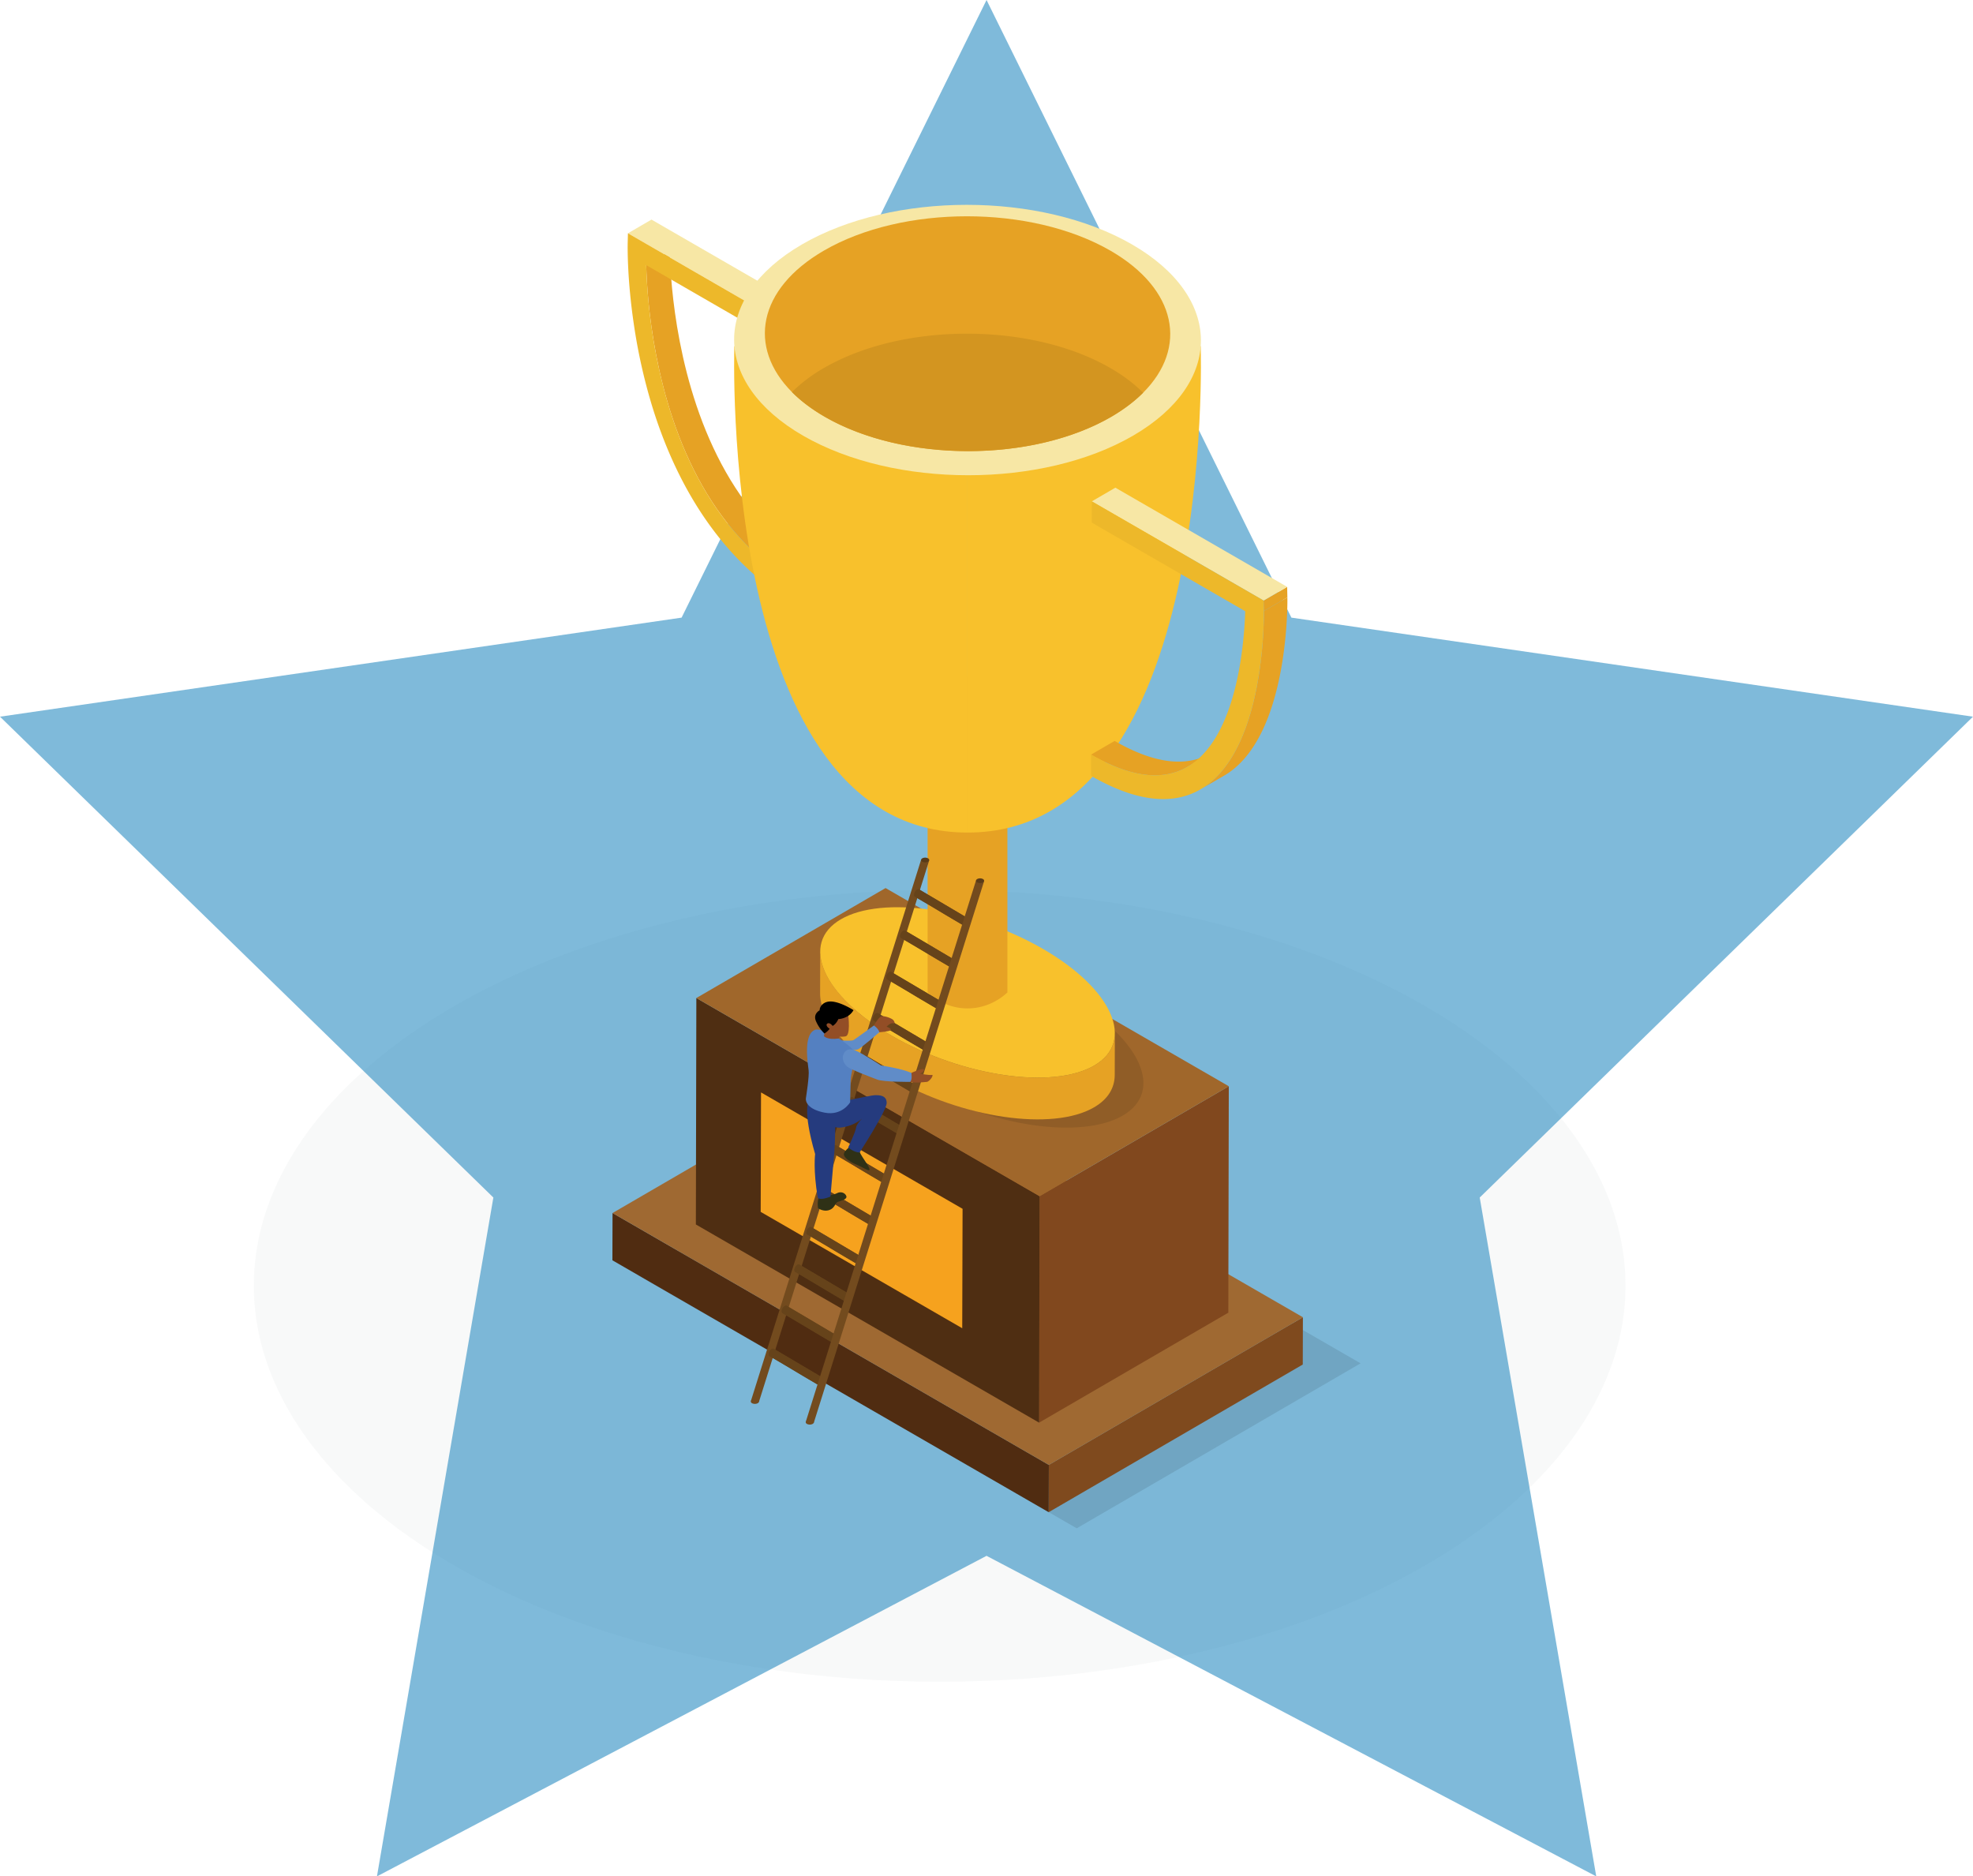 <svg xmlns="http://www.w3.org/2000/svg" viewBox="0 0 2546.67 2421.88"><defs><style>.cls-1{fill:#f5f6f6;opacity:0.71;}.cls-1,.cls-3{isolation:isolate;}.cls-2{fill:#0077b6;opacity:0.5;}.cls-4{fill:#e6a224;}.cls-5{fill:#f7e7a5;}.cls-6{fill:#edb82a;}.cls-15,.cls-7{opacity:0.1;}.cls-8{fill:#7f4a1e;}.cls-9{fill:#502c11;}.cls-10{fill:#9f6932;}.cls-11{fill:#81481e;}.cls-12{fill:#4f2e12;}.cls-13{fill:#a0672b;}.cls-14{fill:#f6a21e;}.cls-16{fill:#f8c12c;}.cls-17{fill:#d39520;}.cls-18{fill:#734b1e;}.cls-19{fill:#5a3b18;}.cls-20{fill:#66431a;}.cls-21{fill:#2f3116;}.cls-22{fill:#253b7e;}.cls-23{fill:#934e26;}.cls-24{fill:#608cc8;}.cls-25{fill:#5480c1;}</style></defs><g id="Layer_2" data-name="Layer 2"><g id="Floor"><ellipse class="cls-1" cx="1212.88" cy="1659.57" rx="885.26" ry="511.1"/></g></g><g id="Objects"><path class="cls-2" d="M2000.06,2131.72l-786.85,413.75,150.28-876.2L726.67,1048.63l879.78-127.85L2000.06,123.6l393.49,797.18,879.78,127.85-636.7,620.64,150.42,876.2Z" transform="translate(-726.67 -123.6)"/><g class="cls-3"><polygon class="cls-4" points="1031.27 783.38 1061.67 765.71 1061.75 738.29 1031.35 755.95 1031.27 783.38"/><path class="cls-4" d="M1758,879.55l30.39-17.66c-50.91-29.4-92.93-72.84-124.88-129.13-63-111-71.33-242.77-72.33-284.63l-30.39,17.67c1,41.86,9.32,173.64,72.32,284.63C1665.08,806.71,1707.1,850.15,1758,879.55Z" transform="translate(-726.67 -123.6)"/><polygon class="cls-4" points="1032.2 456.55 1062.6 438.88 1062.67 411.46 1032.28 429.13 1032.2 456.55"/><polygon class="cls-5" points="1032.28 429.13 1062.67 411.46 840.91 283.43 810.52 301.1 1032.28 429.13"/><path class="cls-6" d="M1537.19,424.7l-.34,13.19c0,1.78-1,44.4,8.09,105.16a721.51,721.51,0,0,0,23,103.19c12.58,41.34,28.74,79.51,48,113.46,36.6,64.48,84.36,114,142,147.28l.08-27.43c-50.92-29.4-92.94-72.84-124.89-129.12-63-111-71.32-242.77-72.32-284.63l198.06,114.35.07-27.42Z" transform="translate(-726.67 -123.6)"/></g><g class="cls-3"><g class="cls-7"><polygon points="1756.2 1759.66 1389.79 1972.6 823.39 1645.91 1189.8 1432.97 1756.2 1759.66"/></g><polygon class="cls-8" points="1681.74 1700.19 1681.56 1761.21 1353.6 1951.8 1353.78 1890.78 1681.74 1700.19"/><polygon class="cls-9" points="1353.78 1890.78 1353.6 1951.8 790.47 1626.68 790.64 1565.66 1353.78 1890.78"/><polygon class="cls-10" points="1681.74 1700.19 1353.78 1890.78 790.64 1565.66 1118.6 1375.07 1681.74 1700.19"/></g><g class="cls-3"><polygon class="cls-11" points="1586.08 1402.02 1585.47 1694.29 1341.24 1836.22 1341.85 1543.95 1586.08 1402.02"/><polygon class="cls-12" points="1341.85 1543.95 1341.24 1836.22 898.2 1580.44 898.82 1288.16 1341.85 1543.95"/><polygon class="cls-13" points="1586.08 1402.02 1341.85 1543.95 898.82 1288.16 1143.05 1146.23 1586.08 1402.02"/></g><polygon class="cls-14" points="1242.45 1560.21 982.3 1410.01 981.87 1564.18 1242.01 1714.38 1242.45 1560.21 1242.45 1560.21"/><g class="cls-3"><path class="cls-15" d="M2109.41,1412.69c90.3,52.14,120.07,119.64,66.49,150.78s-170.22,14.11-260.52-38-120.06-119.64-66.48-150.77S2019.11,1360.56,2109.41,1412.69Z" transform="translate(-726.67 -123.6)"/><path class="cls-4" d="M2165.66,1457.18l-.15,53.93c-.05,16.71-8.64,31.28-26.65,41.74-53.58,31.14-170.21,14.12-260.51-38-59.95-34.61-93.22-76-93.13-109l.15-53.93c-.09,33,33.18,74.41,93.13,109,90.3,52.14,206.94,69.16,260.52,38C2157,1488.46,2165.61,1473.89,2165.66,1457.18Z" transform="translate(-726.67 -123.6)"/><path class="cls-16" d="M2072.52,1348.15c90.3,52.13,120.07,119.64,66.5,150.77s-170.22,14.12-260.52-38-120.06-119.63-66.48-150.77S1982.23,1296,2072.52,1348.15Z" transform="translate(-726.67 -123.6)"/></g><path class="cls-4" d="M2027,1404.53c-3.76,3.58-22.79,21-52.31,20.64-28.51-.3-46.78-16.89-50.72-20.64V996.59h103Z" transform="translate(-726.67 -123.6)"/><path class="cls-16" d="M1674.53,570.5s-21.21,627.7,301,627.7V622.5Z" transform="translate(-726.67 -123.6)"/><path class="cls-16" d="M2276.5,570.5s21.21,627.7-301,627.7V622.5Z" transform="translate(-726.67 -123.6)"/><path class="cls-5" d="M2187.85,439.1c-118-68.15-308.79-68.15-426.06,0s-116.64,178.64,1.39,246.79,308.79,68.14,426.06,0,116.65-178.63-1.39-246.78Z" transform="translate(-726.67 -123.6)"/><path class="cls-4" d="M2202.18,630.48c-11.07,11.08-24.75,21.49-41,31-101.84,59.19-267.51,59.19-370,0-16.84-9.72-30.93-20.43-42.26-31.81-57.68-57.91-44.07-133.07,41.06-182.53,101.84-59.18,267.52-59.18,370,0C2246,496.83,2260.2,572.49,2202.18,630.48Z" transform="translate(-726.67 -123.6)"/><path class="cls-17" d="M2202.18,630.48c-11.07,11.08-24.75,21.49-41,31-101.84,59.19-267.51,59.19-370,0-16.84-9.72-30.93-20.43-42.26-31.8a198.43,198.43,0,0,1,41.06-31c101.84-59.19,267.52-59.19,370,0C2176.76,608.39,2190.85,619.1,2202.18,630.48Z" transform="translate(-726.67 -123.6)"/><g class="cls-3"><path class="cls-4" d="M2276.09,1102a80.31,80.31,0,0,1-11,3,88.27,88.27,0,0,1-8.88,1.27c-2.63.23-5.31.36-8,.37-2.47,0-5-.08-7.51-.26-2.37-.17-4.77-.41-7.21-.74s-4.7-.71-7.09-1.18-4.69-1-7.08-1.57-4.74-1.25-7.16-2-4.84-1.53-7.3-2.39-5-1.82-7.53-2.84-5.19-2.14-7.83-3.33-5.46-2.51-8.23-3.88-5.79-2.93-8.74-4.52q-3.54-1.92-7.14-4l-30.4,17.66q3.6,2.09,7.15,4,4.41,2.38,8.73,4.53,4.16,2.06,8.23,3.88t7.84,3.32q3.79,1.53,7.53,2.84c2.46.87,4.89,1.66,7.3,2.39s4.79,1.39,7.15,2,4.75,1.12,7.08,1.58,4.76.86,7.1,1.17,4.84.58,7.21.75c2.53.17,5,.26,7.5.25q4.08,0,8-.37a82.88,82.88,0,0,0,8.88-1.27,78.86,78.86,0,0,0,25.48-9.78l30.4-17.66A78.41,78.41,0,0,1,2276.09,1102Z" transform="translate(-726.67 -123.6)"/><path class="cls-4" d="M2388.35,894.62,2358,912.28c0,.33,0,2,0,4.87,0,3.72-.11,9.4-.41,16.58-.26,6.19-.68,13.48-1.34,21.6-.58,7.15-1.36,14.93-2.38,23.15-.93,7.38-2,15.1-3.42,23-.36,2.08-.74,4.16-1.13,6.27q-1.52,8.09-3.28,15.8-2.46,10.8-5.38,20.8-3,10.36-6.53,19.83-3.77,10.15-8.06,19.22l-.3.64a186.42,186.42,0,0,1-10.44,19c-10.85,17.11-23.59,30.11-38,38.77l30.39-17.66c14.46-8.67,27.21-21.67,38-38.78a180.58,180.58,0,0,0,10.44-19c.11-.21.21-.42.31-.63q4.29-9.06,8.06-19.22,3.51-9.46,6.53-19.83,2.92-10,5.38-20.81,1.76-7.7,3.27-15.8c.4-2.1.77-4.19,1.13-6.26,1.38-7.93,2.5-15.66,3.42-23,1-8.22,1.8-16,2.39-23.15.66-8.12,1.08-15.42,1.34-21.6.3-7.19.39-12.87.4-16.58C2388.39,896.64,2388.36,895,2388.35,894.62Z" transform="translate(-726.67 -123.6)"/><polygon class="cls-4" points="1661.69 771.02 1631.29 788.68 1631.03 775.15 1661.42 757.48 1661.69 771.02"/><polygon class="cls-5" points="1661.42 757.48 1631.03 775.15 1409.27 647.12 1439.66 629.45 1661.42 757.48"/><path class="cls-6" d="M2349.29,1007.78c-5.53,29.53-13.45,55.2-23.55,76.29-12.77,26.69-29.08,46.12-48.48,57.74-36.85,22.07-84.74,16.4-142.32-16.85l.07-27.43c50.92,29.4,93,34.54,125.21,15.27,63.43-38,72.47-159.75,73.7-200.31L2135.86,798.14l.08-27.43,221.75,128,.27,13.53A521.71,521.71,0,0,1,2349.29,1007.78Z" transform="translate(-726.67 -123.6)"/></g><polygon class="cls-18" points="1188.94 1109.63 969.2 1808.34 979.57 1809.53 1199.35 1110.6 1188.94 1109.63"/><path class="cls-19" d="M1924.55,1231.45a8.22,8.22,0,0,0-7.45,0c-2,1.19-2,3.13,0,4.32a8.24,8.24,0,0,0,7.46,0c2.05-1.19,2-3.13,0-4.32Z" transform="translate(-726.67 -123.6)"/><path class="cls-18" d="M1704.77,1930.4a8.24,8.24,0,0,0-7.46,0c-2,1.19-2,3.13,0,4.32a8.22,8.22,0,0,0,7.45,0c2-1.19,2-3.12,0-4.32Z" transform="translate(-726.67 -123.6)"/><g class="cls-3"><path class="cls-20" d="M1906.57,1278.47c0,2.47,1.67,3.51,3.8,2.32a8.48,8.48,0,0,0,3.92-6.62c0-2.47-1.68-3.51-3.81-2.32A8.47,8.47,0,0,0,1906.57,1278.47Z" transform="translate(-726.67 -123.6)"/><path class="cls-20" d="M1972.52,1319.36a2.7,2.7,0,0,0,2.68-.24,8.46,8.46,0,0,0,3.91-6.61A2.76,2.76,0,0,0,1978,1310l-64.83-38.33a2.75,2.75,0,0,1,1.13,2.55,8.48,8.48,0,0,1-3.92,6.62,2.68,2.68,0,0,1-2.67.23C1950.81,1306.08,1929.41,1294.3,1972.52,1319.36Z" transform="translate(-726.67 -123.6)"/><path class="cls-20" d="M1907.7,1281l64.82,38.34a2.74,2.74,0,0,1-1.12-2.56l-64.83-38.33A2.75,2.75,0,0,0,1907.7,1281Z" transform="translate(-726.67 -123.6)"/><path class="cls-20" d="M1978,1310l-64.83-38.33a2.69,2.69,0,0,0-2.68.23,8.47,8.47,0,0,0-3.91,6.62l64.83,38.33a8.47,8.47,0,0,1,3.91-6.62A2.72,2.72,0,0,1,1978,1310Z" transform="translate(-726.67 -123.6)"/><path class="cls-20" d="M1971.4,1316.8c0,2.47,1.67,3.51,3.8,2.32a8.46,8.46,0,0,0,3.91-6.61c0-2.47-1.67-3.51-3.8-2.33A8.47,8.47,0,0,0,1971.4,1316.8Z" transform="translate(-726.67 -123.6)"/></g><g class="cls-3"><path class="cls-20" d="M1888.58,1331.73c0,2.46,1.67,3.5,3.8,2.32a8.47,8.47,0,0,0,3.91-6.62c0-2.47-1.67-3.51-3.8-2.32A8.46,8.46,0,0,0,1888.58,1331.73Z" transform="translate(-726.67 -123.6)"/><path class="cls-20" d="M1954.53,1372.61a2.68,2.68,0,0,0,2.67-.23,8.47,8.47,0,0,0,3.91-6.62,2.72,2.72,0,0,0-1.12-2.55l-64.83-38.33a2.72,2.72,0,0,1,1.13,2.55,8.47,8.47,0,0,1-3.91,6.62,2.72,2.72,0,0,1-2.68.23C1932.82,1359.33,1911.41,1347.56,1954.53,1372.61Z" transform="translate(-726.67 -123.6)"/><path class="cls-20" d="M1889.7,1334.28l64.83,38.33a2.75,2.75,0,0,1-1.13-2.55l-64.82-38.33A2.72,2.72,0,0,0,1889.7,1334.28Z" transform="translate(-726.67 -123.6)"/><path class="cls-20" d="M1960,1363.21l-64.83-38.33a2.65,2.65,0,0,0-2.67.23,8.46,8.46,0,0,0-3.91,6.62l64.82,38.33a8.47,8.47,0,0,1,3.91-6.62A2.69,2.69,0,0,1,1960,1363.21Z" transform="translate(-726.67 -123.6)"/><path class="cls-20" d="M1953.4,1370.06c0,2.47,1.67,3.51,3.8,2.32a8.47,8.47,0,0,0,3.91-6.62c0-2.47-1.67-3.51-3.8-2.32A8.47,8.47,0,0,0,1953.4,1370.06Z" transform="translate(-726.67 -123.6)"/></g><g class="cls-3"><path class="cls-20" d="M1870.58,1385c0,2.47,1.67,3.51,3.8,2.32a8.47,8.47,0,0,0,3.91-6.62c0-2.47-1.67-3.51-3.8-2.32A8.47,8.47,0,0,0,1870.58,1385Z" transform="translate(-726.67 -123.6)"/><path class="cls-20" d="M1936.53,1425.87a2.7,2.7,0,0,0,2.68-.24,8.46,8.46,0,0,0,3.91-6.61,2.77,2.77,0,0,0-1.13-2.56l-64.82-38.33a2.72,2.72,0,0,1,1.12,2.55,8.47,8.47,0,0,1-3.91,6.62,2.68,2.68,0,0,1-2.67.23C1914.82,1412.59,1893.42,1400.81,1936.53,1425.87Z" transform="translate(-726.67 -123.6)"/><path class="cls-20" d="M1871.71,1387.53l64.82,38.34a2.74,2.74,0,0,1-1.12-2.56L1870.58,1385A2.75,2.75,0,0,0,1871.71,1387.53Z" transform="translate(-726.67 -123.6)"/><path class="cls-20" d="M1942,1416.46l-64.82-38.33a2.69,2.69,0,0,0-2.68.23,8.47,8.47,0,0,0-3.91,6.62l64.83,38.33a8.46,8.46,0,0,1,3.91-6.61A2.68,2.68,0,0,1,1942,1416.46Z" transform="translate(-726.67 -123.6)"/><path class="cls-20" d="M1935.41,1423.31c0,2.47,1.67,3.51,3.8,2.32a8.46,8.46,0,0,0,3.91-6.61c0-2.47-1.67-3.51-3.8-2.32A8.46,8.46,0,0,0,1935.41,1423.31Z" transform="translate(-726.67 -123.6)"/></g><g class="cls-3"><path class="cls-20" d="M1853.43,1438.37c0,2.46,1.68,3.5,3.81,2.32a8.5,8.5,0,0,0,3.91-6.62c0-2.47-1.68-3.51-3.81-2.32A8.46,8.46,0,0,0,1853.43,1438.37Z" transform="translate(-726.67 -123.6)"/><path class="cls-20" d="M1919.38,1479.25a2.69,2.69,0,0,0,2.68-.23,8.47,8.47,0,0,0,3.91-6.62,2.74,2.74,0,0,0-1.12-2.55L1860,1431.52a2.74,2.74,0,0,1,1.13,2.55,8.5,8.5,0,0,1-3.91,6.62,2.69,2.69,0,0,1-2.68.23C1897.67,1466,1876.27,1454.2,1919.38,1479.25Z" transform="translate(-726.67 -123.6)"/><path class="cls-20" d="M1854.56,1440.92l64.82,38.33a2.72,2.72,0,0,1-1.12-2.55l-64.83-38.33A2.75,2.75,0,0,0,1854.56,1440.92Z" transform="translate(-726.67 -123.6)"/><path class="cls-20" d="M1924.85,1469.85,1860,1431.52a2.67,2.67,0,0,0-2.68.23,8.46,8.46,0,0,0-3.91,6.62l64.83,38.33a8.47,8.47,0,0,1,3.91-6.62A2.69,2.69,0,0,1,1924.85,1469.85Z" transform="translate(-726.67 -123.6)"/><path class="cls-20" d="M1918.26,1476.7c0,2.47,1.67,3.51,3.8,2.32a8.47,8.47,0,0,0,3.91-6.62c0-2.47-1.67-3.51-3.8-2.32A8.47,8.47,0,0,0,1918.26,1476.7Z" transform="translate(-726.67 -123.6)"/></g><g class="cls-3"><path class="cls-20" d="M1838.37,1493.24c0,2.47,1.68,3.51,3.81,2.32a8.47,8.47,0,0,0,3.91-6.62c0-2.47-1.67-3.5-3.8-2.32A8.48,8.48,0,0,0,1838.37,1493.24Z" transform="translate(-726.67 -123.6)"/><path class="cls-20" d="M1904.32,1534.13a2.72,2.72,0,0,0,2.68-.23,8.47,8.47,0,0,0,3.91-6.62,2.76,2.76,0,0,0-1.12-2.56L1845,1486.39a2.75,2.75,0,0,1,1.13,2.55,8.47,8.47,0,0,1-3.91,6.62,2.67,2.67,0,0,1-2.68.23C1882.61,1520.85,1861.21,1509.07,1904.32,1534.13Z" transform="translate(-726.67 -123.6)"/><path class="cls-20" d="M1839.5,1495.79l64.82,38.34a2.76,2.76,0,0,1-1.12-2.56l-64.83-38.33A2.74,2.74,0,0,0,1839.5,1495.79Z" transform="translate(-726.67 -123.6)"/><path class="cls-20" d="M1909.79,1524.72,1845,1486.39a2.68,2.68,0,0,0-2.67.23,8.48,8.48,0,0,0-3.92,6.62l64.83,38.33a8.46,8.46,0,0,1,3.91-6.61A2.7,2.7,0,0,1,1909.79,1524.72Z" transform="translate(-726.67 -123.6)"/><path class="cls-20" d="M1903.2,1531.57c0,2.47,1.67,3.51,3.8,2.33a8.47,8.47,0,0,0,3.91-6.62c0-2.47-1.67-3.51-3.8-2.32A8.46,8.46,0,0,0,1903.2,1531.57Z" transform="translate(-726.67 -123.6)"/></g><g class="cls-3"><path class="cls-20" d="M1820.73,1546.9c0,2.47,1.67,3.51,3.8,2.32a8.46,8.46,0,0,0,3.91-6.62c0-2.47-1.67-3.5-3.8-2.32A8.47,8.47,0,0,0,1820.73,1546.9Z" transform="translate(-726.67 -123.6)"/><path class="cls-20" d="M1886.68,1587.79a2.7,2.7,0,0,0,2.67-.23,8.47,8.47,0,0,0,3.91-6.62,2.71,2.71,0,0,0-1.12-2.55l-64.82-38.34a2.74,2.74,0,0,1,1.12,2.55,8.46,8.46,0,0,1-3.91,6.62,2.67,2.67,0,0,1-2.68.23C1865,1574.51,1843.56,1562.73,1886.68,1587.79Z" transform="translate(-726.67 -123.6)"/><path class="cls-20" d="M1821.85,1549.45l64.83,38.34a2.77,2.77,0,0,1-1.13-2.56l-64.82-38.33A2.71,2.71,0,0,0,1821.85,1549.45Z" transform="translate(-726.67 -123.6)"/><path class="cls-20" d="M1892.14,1578.39l-64.82-38.34a2.69,2.69,0,0,0-2.68.23,8.47,8.47,0,0,0-3.91,6.62l64.82,38.33a8.46,8.46,0,0,1,3.91-6.61A2.67,2.67,0,0,1,1892.14,1578.39Z" transform="translate(-726.67 -123.6)"/><path class="cls-20" d="M1885.55,1585.23c0,2.47,1.67,3.51,3.8,2.33a8.47,8.47,0,0,0,3.91-6.62c0-2.47-1.67-3.51-3.8-2.32A8.46,8.46,0,0,0,1885.55,1585.23Z" transform="translate(-726.67 -123.6)"/></g><g class="cls-3"><path class="cls-20" d="M1799.63,1608.92c0,2.47,1.67,3.51,3.8,2.32a8.47,8.47,0,0,0,3.91-6.62c0-2.47-1.67-3.51-3.8-2.32A8.47,8.47,0,0,0,1799.63,1608.92Z" transform="translate(-726.67 -123.6)"/><path class="cls-20" d="M1865.58,1649.8a2.67,2.67,0,0,0,2.68-.23,8.46,8.46,0,0,0,3.91-6.62,2.75,2.75,0,0,0-1.13-2.55l-64.82-38.33a2.72,2.72,0,0,1,1.12,2.55,8.47,8.47,0,0,1-3.91,6.62,2.69,2.69,0,0,1-2.68.23C1843.87,1636.53,1822.47,1624.75,1865.58,1649.8Z" transform="translate(-726.67 -123.6)"/><path class="cls-20" d="M1800.75,1611.47l64.83,38.33a2.74,2.74,0,0,1-1.13-2.55l-64.82-38.33A2.74,2.74,0,0,0,1800.75,1611.47Z" transform="translate(-726.67 -123.6)"/><path class="cls-20" d="M1871,1640.4l-64.82-38.33a2.69,2.69,0,0,0-2.68.23,8.47,8.47,0,0,0-3.91,6.62l64.82,38.33a8.48,8.48,0,0,1,3.92-6.62A2.68,2.68,0,0,1,1871,1640.4Z" transform="translate(-726.67 -123.6)"/><path class="cls-20" d="M1864.45,1647.25c0,2.47,1.68,3.51,3.81,2.32a8.46,8.46,0,0,0,3.91-6.62c0-2.46-1.67-3.5-3.8-2.32A8.48,8.48,0,0,0,1864.45,1647.25Z" transform="translate(-726.67 -123.6)"/></g><g class="cls-3"><path class="cls-20" d="M1784.71,1664.48c0,2.47,1.68,3.51,3.81,2.32a8.47,8.47,0,0,0,3.91-6.62c0-2.47-1.67-3.51-3.8-2.32A8.48,8.48,0,0,0,1784.71,1664.48Z" transform="translate(-726.67 -123.6)"/><path class="cls-20" d="M1850.66,1705.36a2.67,2.67,0,0,0,2.68-.23,8.46,8.46,0,0,0,3.91-6.62,2.74,2.74,0,0,0-1.12-2.55l-64.83-38.33a2.75,2.75,0,0,1,1.13,2.55,8.47,8.47,0,0,1-3.91,6.62,2.69,2.69,0,0,1-2.68.23C1829,1692.08,1807.55,1680.31,1850.66,1705.36Z" transform="translate(-726.67 -123.6)"/><path class="cls-20" d="M1785.84,1667l64.82,38.33a2.73,2.73,0,0,1-1.12-2.55l-64.83-38.33A2.75,2.75,0,0,0,1785.84,1667Z" transform="translate(-726.67 -123.6)"/><path class="cls-20" d="M1856.13,1696l-64.83-38.33a2.68,2.68,0,0,0-2.67.23,8.48,8.48,0,0,0-3.92,6.62l64.83,38.33a8.47,8.47,0,0,1,3.91-6.62A2.69,2.69,0,0,1,1856.13,1696Z" transform="translate(-726.67 -123.6)"/><path class="cls-20" d="M1849.54,1702.81c0,2.47,1.67,3.51,3.8,2.32a8.46,8.46,0,0,0,3.91-6.62c0-2.46-1.67-3.5-3.8-2.32A8.47,8.47,0,0,0,1849.54,1702.81Z" transform="translate(-726.67 -123.6)"/></g><g class="cls-3"><path class="cls-20" d="M1767.52,1714.43c0,2.47,1.68,3.51,3.81,2.32a8.46,8.46,0,0,0,3.91-6.62c0-2.46-1.67-3.5-3.8-2.32A8.48,8.48,0,0,0,1767.52,1714.43Z" transform="translate(-726.67 -123.6)"/><path class="cls-20" d="M1833.47,1755.32a2.69,2.69,0,0,0,2.68-.23,8.47,8.47,0,0,0,3.91-6.62,2.71,2.71,0,0,0-1.12-2.55l-64.83-38.34a2.75,2.75,0,0,1,1.13,2.55,8.46,8.46,0,0,1-3.91,6.62,2.67,2.67,0,0,1-2.68.23C1811.76,1742,1790.36,1730.26,1833.47,1755.32Z" transform="translate(-726.67 -123.6)"/><path class="cls-20" d="M1768.65,1717l64.82,38.34a2.74,2.74,0,0,1-1.12-2.55l-64.83-38.34A2.74,2.74,0,0,0,1768.65,1717Z" transform="translate(-726.67 -123.6)"/><path class="cls-20" d="M1838.94,1745.92l-64.83-38.34a2.7,2.7,0,0,0-2.67.23,8.48,8.48,0,0,0-3.92,6.62l64.83,38.34a8.46,8.46,0,0,1,3.91-6.62A2.67,2.67,0,0,1,1838.94,1745.92Z" transform="translate(-726.67 -123.6)"/><path class="cls-20" d="M1832.35,1752.77c0,2.46,1.67,3.5,3.8,2.32a8.47,8.47,0,0,0,3.91-6.62c0-2.47-1.67-3.51-3.8-2.32A8.46,8.46,0,0,0,1832.35,1752.77Z" transform="translate(-726.67 -123.6)"/></g><g class="cls-3"><path class="cls-20" d="M1752.05,1762.73c0,2.47,1.67,3.51,3.8,2.32a8.47,8.47,0,0,0,3.91-6.62c0-2.47-1.67-3.51-3.8-2.32A8.47,8.47,0,0,0,1752.05,1762.73Z" transform="translate(-726.67 -123.6)"/><path class="cls-20" d="M1818,1803.61a2.65,2.65,0,0,0,2.67-.23,8.47,8.47,0,0,0,3.91-6.62,2.72,2.72,0,0,0-1.12-2.55l-64.83-38.33a2.74,2.74,0,0,1,1.13,2.55,8.47,8.47,0,0,1-3.91,6.62,2.69,2.69,0,0,1-2.68.23C1796.29,1790.33,1774.88,1778.56,1818,1803.61Z" transform="translate(-726.67 -123.6)"/><path class="cls-20" d="M1753.17,1765.28l64.83,38.33a2.74,2.74,0,0,1-1.13-2.55l-64.82-38.33A2.72,2.72,0,0,0,1753.17,1765.28Z" transform="translate(-726.67 -123.6)"/><path class="cls-20" d="M1823.46,1794.21l-64.83-38.33a2.65,2.65,0,0,0-2.67.23,8.47,8.47,0,0,0-3.91,6.62l64.82,38.33a8.47,8.47,0,0,1,3.91-6.62A2.69,2.69,0,0,1,1823.46,1794.21Z" transform="translate(-726.67 -123.6)"/><path class="cls-20" d="M1816.87,1801.06c0,2.47,1.67,3.51,3.8,2.32a8.47,8.47,0,0,0,3.91-6.62c0-2.47-1.67-3.5-3.8-2.32A8.47,8.47,0,0,0,1816.87,1801.06Z" transform="translate(-726.67 -123.6)"/></g><g class="cls-3"><path class="cls-20" d="M1735.68,1816c0,2.47,1.67,3.51,3.8,2.32a8.46,8.46,0,0,0,3.91-6.62c0-2.46-1.67-3.5-3.8-2.32A8.47,8.47,0,0,0,1735.68,1816Z" transform="translate(-726.67 -123.6)"/><path class="cls-20" d="M1801.62,1856.87a2.69,2.69,0,0,0,2.68-.23,8.47,8.47,0,0,0,3.91-6.62,2.71,2.71,0,0,0-1.12-2.55l-64.83-38.34a2.75,2.75,0,0,1,1.13,2.55,8.46,8.46,0,0,1-3.91,6.62,2.67,2.67,0,0,1-2.68.23C1779.91,1843.59,1758.51,1831.81,1801.62,1856.87Z" transform="translate(-726.67 -123.6)"/><path class="cls-20" d="M1736.8,1818.53l64.82,38.34a2.74,2.74,0,0,1-1.12-2.55L1735.68,1816A2.71,2.71,0,0,0,1736.8,1818.53Z" transform="translate(-726.67 -123.6)"/><path class="cls-20" d="M1807.09,1847.47l-64.83-38.34a2.68,2.68,0,0,0-2.67.23,8.47,8.47,0,0,0-3.91,6.62l64.82,38.34a8.46,8.46,0,0,1,3.91-6.62A2.67,2.67,0,0,1,1807.09,1847.47Z" transform="translate(-726.67 -123.6)"/><path class="cls-20" d="M1800.5,1854.32c0,2.46,1.67,3.5,3.8,2.32a8.47,8.47,0,0,0,3.91-6.62c0-2.47-1.67-3.51-3.8-2.32A8.46,8.46,0,0,0,1800.5,1854.32Z" transform="translate(-726.67 -123.6)"/></g><g class="cls-3"><path class="cls-20" d="M1718.9,1871.39c0,2.47,1.67,3.5,3.8,2.32a8.47,8.47,0,0,0,3.91-6.62c0-2.47-1.67-3.51-3.8-2.32A8.46,8.46,0,0,0,1718.9,1871.39Z" transform="translate(-726.67 -123.6)"/><path class="cls-20" d="M1784.85,1912.27a2.69,2.69,0,0,0,2.68-.23,8.47,8.47,0,0,0,3.91-6.62,2.75,2.75,0,0,0-1.13-2.55l-64.82-38.33a2.71,2.71,0,0,1,1.12,2.55,8.47,8.47,0,0,1-3.91,6.62,2.68,2.68,0,0,1-2.67.23C1763.14,1899,1741.74,1887.22,1784.85,1912.27Z" transform="translate(-726.67 -123.6)"/><path class="cls-20" d="M1720,1873.94l64.82,38.33a2.72,2.72,0,0,1-1.12-2.55l-64.83-38.33A2.75,2.75,0,0,0,1720,1873.94Z" transform="translate(-726.67 -123.6)"/><path class="cls-20" d="M1790.31,1902.87l-64.82-38.33a2.67,2.67,0,0,0-2.68.23,8.46,8.46,0,0,0-3.91,6.62l64.83,38.33a8.47,8.47,0,0,1,3.91-6.62A2.68,2.68,0,0,1,1790.31,1902.87Z" transform="translate(-726.67 -123.6)"/><path class="cls-20" d="M1783.73,1909.72c0,2.47,1.67,3.51,3.8,2.32a8.47,8.47,0,0,0,3.91-6.62c0-2.47-1.67-3.51-3.8-2.32A8.47,8.47,0,0,0,1783.73,1909.72Z" transform="translate(-726.67 -123.6)"/></g><polygon class="cls-18" points="1259.83 1136.36 1040.09 1835.07 1050.46 1836.26 1270.24 1137.33 1259.83 1136.36"/><path class="cls-19" d="M1995.44,1258.18a8.22,8.22,0,0,0-7.45,0c-2,1.19-2,3.12,0,4.32a8.22,8.22,0,0,0,7.45,0c2-1.19,2-3.13,0-4.32Z" transform="translate(-726.67 -123.6)"/><path class="cls-18" d="M1775.66,1957.13a8.24,8.24,0,0,0-7.46,0c-2,1.19-2,3.13,0,4.32a8.22,8.22,0,0,0,7.45,0c2-1.19,2-3.13,0-4.32Z" transform="translate(-726.67 -123.6)"/><path class="cls-21" d="M1822.83,1604.28s-7.25,5.69-7,9.41,7.26,9.42,15.1,12.55,16.84,9,17.75,7.75c2.49-3.4-14.12-21.57-12.65-26.18Z" transform="translate(-726.67 -123.6)"/><path class="cls-21" d="M1783.42,1668.83a30.93,30.93,0,0,0-.76,14.29s7.07,5,14.61,2.2,6.91-9.11,11-10.52,12.09-3.3,10.84-7.23-6.6-6.71-12.1-3.89S1783.42,1668.83,1783.42,1668.83Z" transform="translate(-726.67 -123.6)"/><path class="cls-22" d="M1783.42,1554.3s9,26.89,28.52,24.65,29.74-13.65,29.74-13.65-9.17,7.8-10,13.78-10.19,25.53-10.19,25.53,7.34,6.52,14.67,6.52c0,0,35-53.78,35-64s-10.19-10-15.08-10-68.65,13.64-68.65,13.64Z" transform="translate(-726.67 -123.6)"/><path class="cls-22" d="M1771.06,1543.61s-9.37,10.61,7.74,69.53c0,0-2.72,20.95,3.43,56.41,0,0,2.13,4.16,16.36-1.42,0,0,3.71-43.37,5-57s1.55-59.7,1.55-59.7Z" transform="translate(-726.67 -123.6)"/><path class="cls-23" d="M1903,1508.39s14.38-6.63,16.06-4.53-4.62,5.57-4.62,5.57,11.45,2.2,14.92,1.57-2.73,8.72-6.51,9-14.47,1.71-21.48,0Z" transform="translate(-726.67 -123.6)"/><path class="cls-23" d="M1861.56,1455.94s12.67-.86,14.73-2.7-5.31-4.5-5.31-4.5,5-5.15,8.12-4.49,2.51-1.41.88-3.77-12.39-6.5-16.08-4.87-9.22,11.52-9.22,11.52Z" transform="translate(-726.67 -123.6)"/><path class="cls-24" d="M1805.37,1466s19.89,1.87,23,0,26.34-18.83,26.34-18.83,6.32,4.49,6.88,8.81c0,0-23.91,20.92-27.71,22.12s-23.37,2.24-31.79,2.24-6.79-5-5.93-8.94S1801.84,1465.67,1805.37,1466Z" transform="translate(-726.67 -123.6)"/><path class="cls-25" d="M1809.25,1464s20.23,12.73,21,18.9-5.59,27.41-5.59,34.83-.69,28.66-.69,28.66-10.28,17.59-32.66,13.36-25-14.61-24.44-18.5,4.46-28.32,3.54-36.31-7.88-48.88,10-52.64C1780.49,1452.29,1791.19,1451.94,1809.25,1464Z" transform="translate(-726.67 -123.6)"/><path class="cls-24" d="M1814.71,1486.36c3.31-10.58,10.94-10.28,23.17-3.43s25.79,15.83,25.79,15.83,26.6,3.92,39.32,9.63c0,0,1.64,9-1.63,11.59,0,0-33.86.32-42.3-2.94s-33.9-12.56-39.13-17S1814,1488.71,1814.71,1486.36Z" transform="translate(-726.67 -123.6)"/><path class="cls-23" d="M1804.6,1421.15c9.94,2.23,16,5.94,16.72,10.92s3.17,27.91-3.18,29.15-18.66,1.25-20.87-13.26S1795.34,1419.08,1804.6,1421.15Z" transform="translate(-726.67 -123.6)"/><path class="cls-23" d="M1790.8,1457.55l-.61,3.36s4,5.28,19.06,3.08l4.68-12.9-21.84-5.86Z" transform="translate(-726.67 -123.6)"/><path d="M1799.12,1448.74s5.83-1.17,9.67-9.8c0,0,13.21-.21,19.55-11.55,0,0-14.76-9.56-26.93-11s-17,7-16.74,11.23c0,0-8.74,4.28-4.89,13.74a51.92,51.92,0,0,0,11,16.21S1796.73,1454.07,1799.12,1448.74Z" transform="translate(-726.67 -123.6)"/><path class="cls-23" d="M1802.29,1448.87s-4.36-6.55-7.8-4.06,3.28,8.12,7.8,8.43Z" transform="translate(-726.67 -123.6)"/></g></svg>